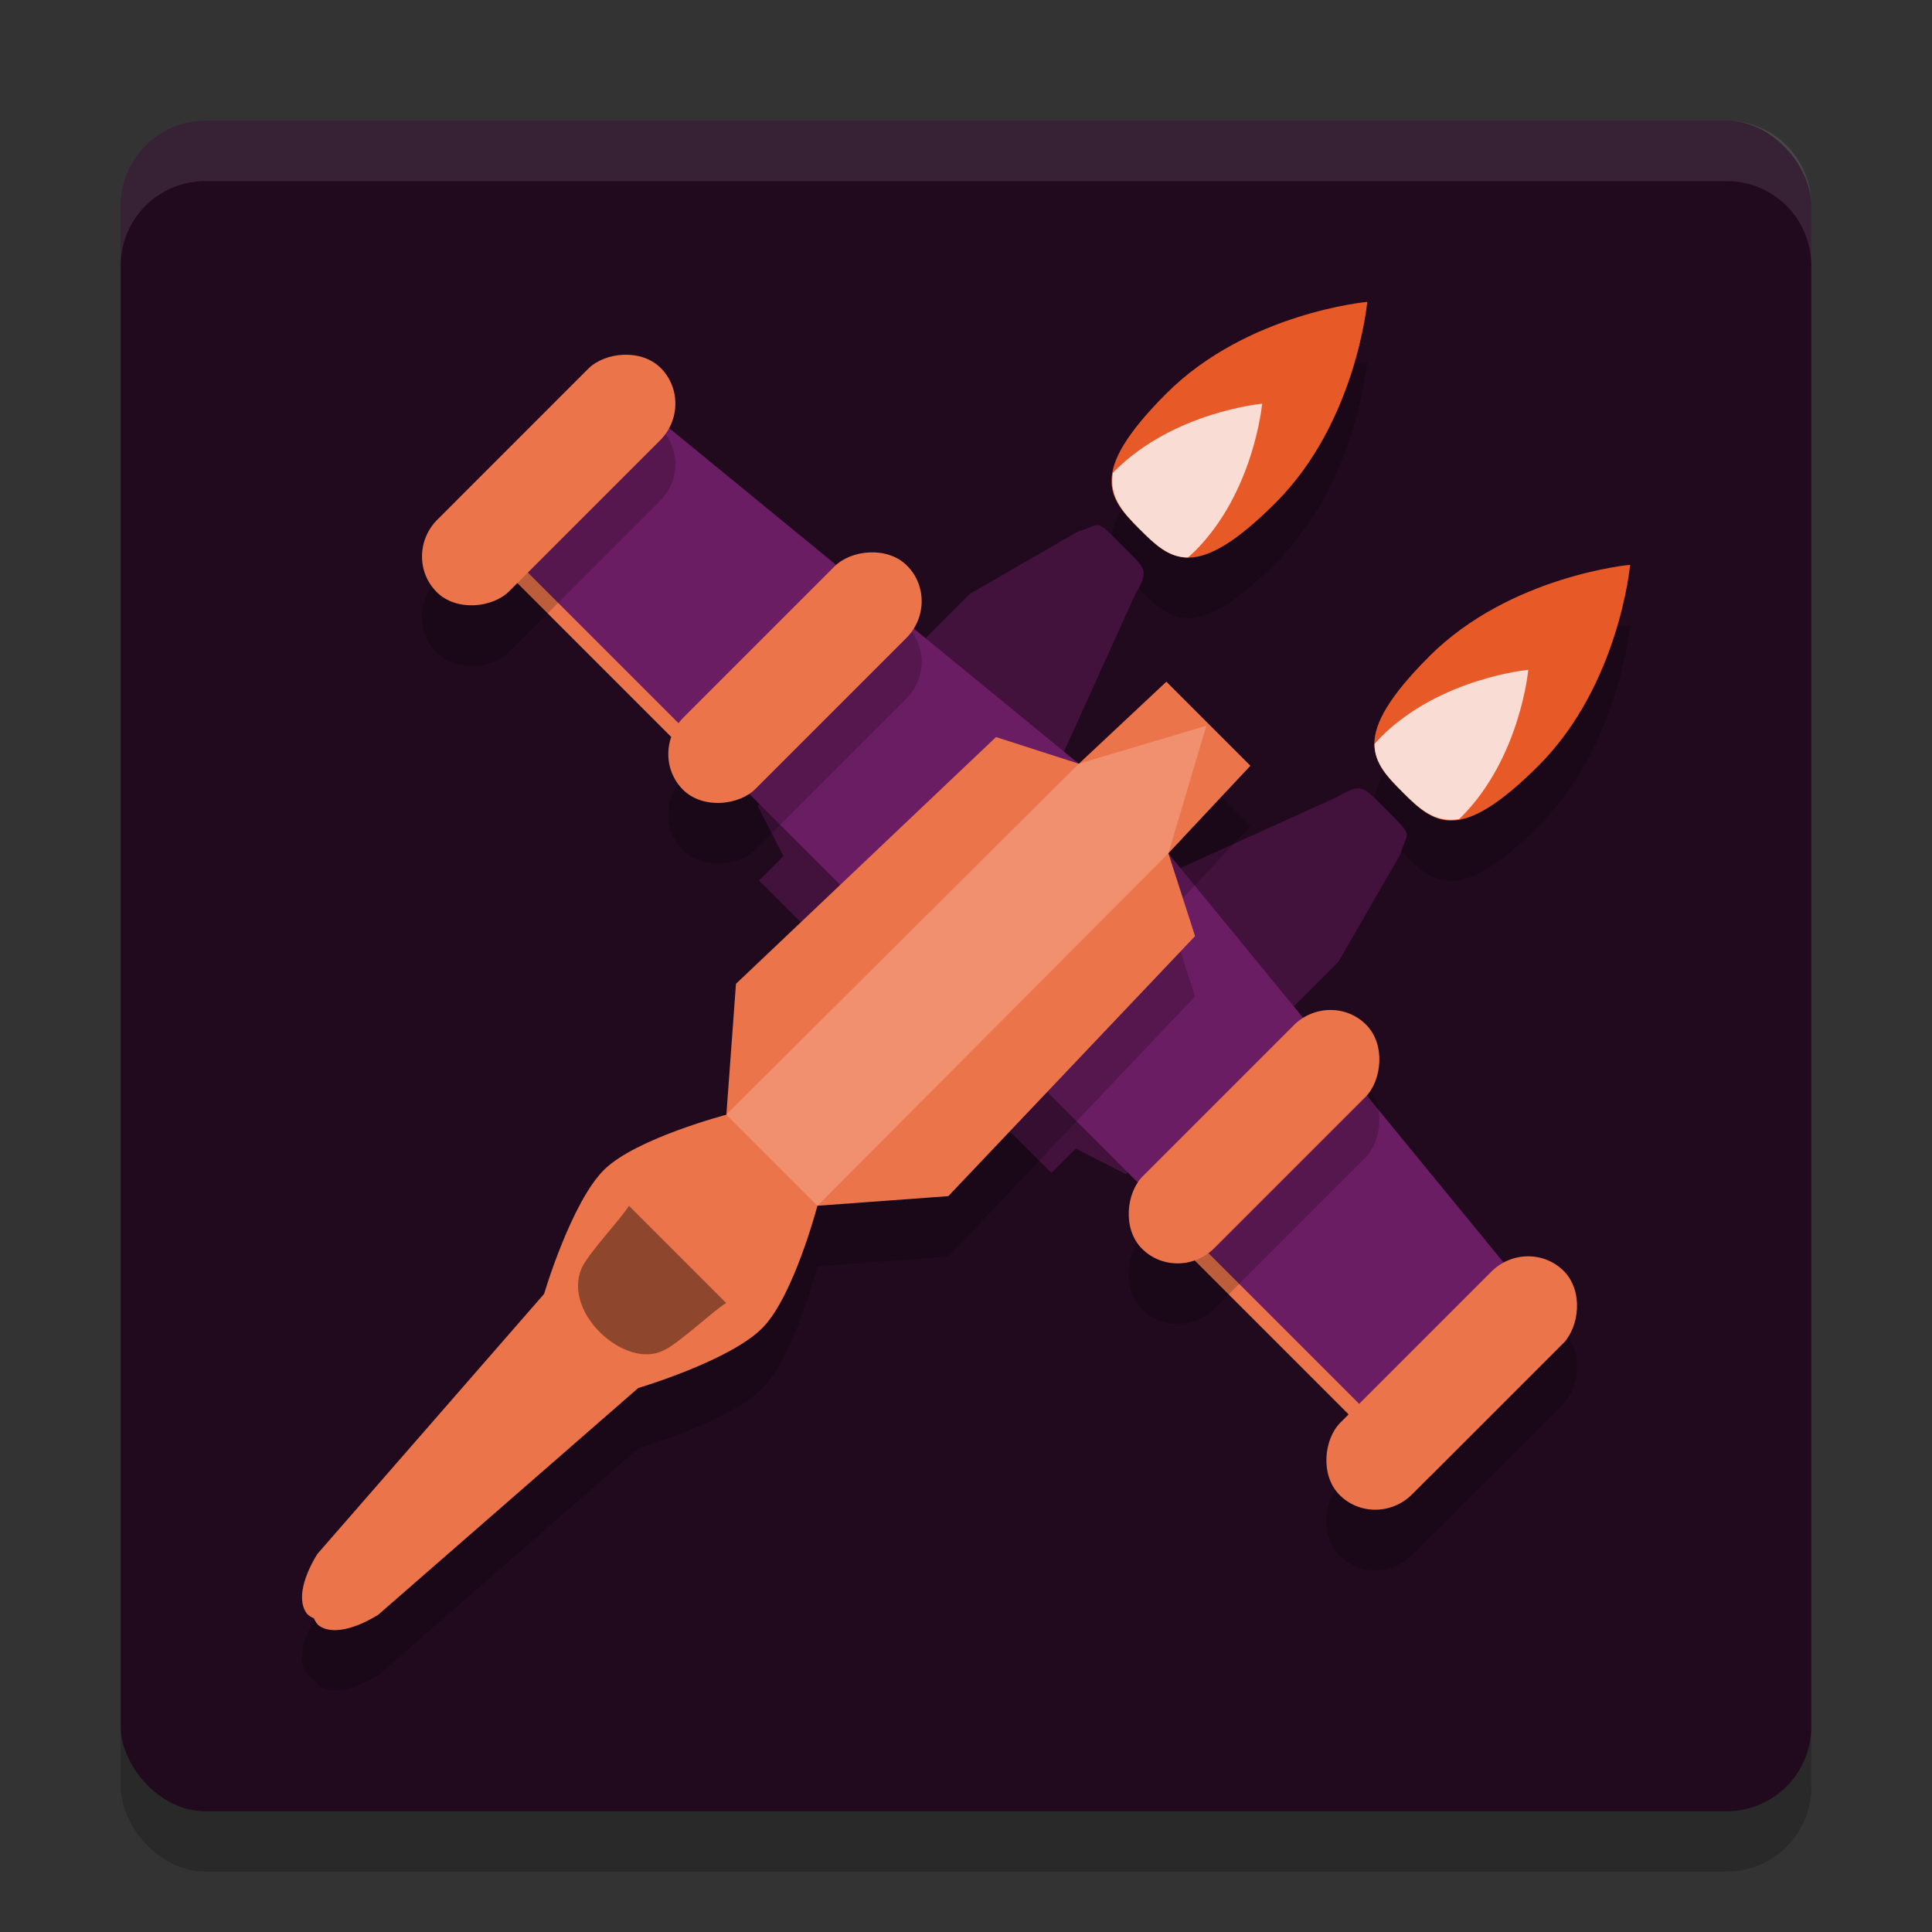 <svg xmlns="http://www.w3.org/2000/svg" width="32" height="32" version="1">
 <rect width="100%" height="100%" fill="#333333" stroke="none"/>
 <rect style="opacity:0.2" width="28" height="28" x="2" y="3" rx="1.4" ry="1.4"/>
 <rect style="fill:#21091e" width="28" height="28" x="2" y="2" rx="1.4" ry="1.4"/>
 <path style="opacity:0.2" d="m 21.129,9.327 c 1.337,-1.337 1.517,-3.327 1.517,-3.327 0,0 -1.989,0.179 -3.327,1.517 -1.337,1.337 -0.94,1.75 -0.44,2.25 0.5,0.5 0.913,0.898 2.25,-0.44 z"/>
 <rect style="fill:#ec744b" width="5.886" height=".431" x="11.97" y="-.77" transform="matrix(0.707,0.707,0.707,-0.707,0,0)"/>
 <path style="fill:#42123d" d="m 12.551,13.351 0.425,0.829 -0.404,0.404 1.614,1.614 3.243,-3.322 1.364,-3.009 C 19.018,9.47 18.992,9.439 18.691,9.138 L 18.458,8.905 C 18.139,8.592 18.211,8.702 17.854,8.804 l -1.784,1.028 z"/>
 <path style="fill:#6b1d63" d="M 7.558,8.298 14.932,15.672 17.867,12.65 9.809,6.046 Z"/>
 <rect style="opacity:0.2" width="1.68" height="5.249" x="11.92" y="-2.53" rx=".856" ry=".856" transform="matrix(0.707,0.707,0.707,-0.707,0,0)"/>
 <rect style="fill:#ec744b" width="1.68" height="5.249" x="11.21" y="-1.82" rx=".856" ry=".856" transform="matrix(0.707,0.707,0.707,-0.707,0,0)"/>
 <path style="fill:#e85928" d="m 21.129,8.327 c 1.337,-1.337 1.517,-3.327 1.517,-3.327 0,0 -1.989,0.179 -3.327,1.517 -1.337,1.337 -0.94,1.75 -0.44,2.25 0.5,0.5 0.913,0.898 2.25,-0.44 z"/>
 <path style="fill:#f9dcd3" d="M 18.878,8.767 C 18.601,8.489 18.367,8.233 18.432,7.835 c 0.012,-0.012 0.019,-0.022 0.032,-0.035 0.981,-0.981 2.441,-1.113 2.441,-1.113 0,0 -0.132,1.459 -1.113,2.441 -0.042,0.042 -0.076,0.068 -0.115,0.106 -0.325,-0.001 -0.551,-0.22 -0.798,-0.467 z"/>
 <rect style="opacity:0.2" width="1.68" height="5.249" x="17.12" y="-1.96" rx=".856" ry=".856" transform="matrix(0.707,0.707,0.707,-0.707,0,0)"/>
 <rect style="fill:#ec744b" width="1.68" height="5.249" x="16.41" y="-1.25" rx=".856" ry=".856" transform="matrix(0.707,0.707,0.707,-0.707,0,0)"/>
 <rect style="fill:#ec744b" width="5.886" height=".431" x="-33.28" y="-.77" transform="rotate(-135)"/>
 <path style="opacity:0.2" d="M 23.673,11.871 C 25.011,10.534 27,10.355 27,10.355 c 0,0 -0.179,1.989 -1.517,3.327 -1.337,1.337 -1.75,0.94 -2.25,0.44 -0.5,-0.5 -0.898,-0.913 0.44,-2.25 z"/>
 <path style="fill:#42123d" d="m 18.649,19.449 -0.829,-0.425 -0.404,0.404 -1.614,-1.614 3.322,-3.243 3.009,-1.364 c 0.396,-0.224 0.427,-0.198 0.729,0.104 l 0.233,0.233 c 0.312,0.319 0.203,0.247 0.101,0.604 l -1.028,1.784 z"/>
 <rect style="opacity:0.2" width="1.68" height="5.249" x="-34.75" y="-2.53" rx=".856" ry=".856" transform="rotate(-135)"/>
 <path style="fill:#6b1d63" d="m 23.702,24.442 -7.374,-7.374 3.022,-2.935 6.603,8.058 z"/>
 <path style="opacity:0.2" d="m 5.282,27.925 c 0.178,0.132 0.525,0.101 0.981,-0.178 L 10.571,23.99 c 0,0 1.532,-0.453 2.065,-1.003 0.513,-0.529 0.903,-2.016 0.903,-2.016 l 2.168,-0.159 4.087,-4.307 -0.442,-1.372 1.359,-1.45 -0.696,-0.696 -0.696,-0.696 -1.45,1.359 -1.372,-0.442 -4.307,4.087 -0.159,2.168 c 0,0 -1.487,0.39 -2.016,0.903 -0.55,0.533 -1.003,2.065 -1.003,2.065 l -3.756,4.308 c -0.279,0.455 -0.311,0.802 -0.178,0.981 0.03,0.04 0.076,0.063 0.121,0.085 0.022,0.046 0.045,0.091 0.085,0.121 z"/>
 <rect style="fill:#ec744b" width="1.68" height="5.249" x="-34.04" y="-1.82" rx=".856" ry=".856" transform="rotate(-135)"/>
 <path style="fill:#ec744b" d="m 5.282,26.925 c 0.178,0.132 0.525,0.101 0.981,-0.178 L 10.571,22.99 c 0,0 1.532,-0.453 2.065,-1.003 0.513,-0.529 0.903,-2.016 0.903,-2.016 l 2.168,-0.159 4.087,-4.307 -0.442,-1.372 1.359,-1.45 -0.696,-0.696 -0.696,-0.696 -1.45,1.359 -1.372,-0.442 -4.307,4.087 -0.159,2.168 c 0,0 -1.487,0.39 -2.016,0.903 -0.55,0.533 -1.003,2.065 -1.003,2.065 l -3.756,4.308 c -0.279,0.455 -0.311,0.802 -0.178,0.981 0.03,0.04 0.076,0.063 0.121,0.085 0.022,0.046 0.045,0.091 0.085,0.121 z"/>
 <path style="opacity:0.4" d="m 10.987,22.368 c 0.234,-0.095 0.84,-0.67 1.041,-0.786 l -1.611,-1.611 c -0.116,0.201 -0.691,0.807 -0.786,1.041 -0.313,0.745 0.735,1.673 1.356,1.356 z"/>
 <path style="fill:#e85928" d="M 23.673,10.871 C 25.011,9.534 27,9.355 27,9.355 c 0,0 -0.179,1.989 -1.517,3.327 -1.337,1.337 -1.75,0.94 -2.25,0.44 -0.5,-0.5 -0.898,-0.913 0.44,-2.25 z"/>
 <path style="fill:#f9dcd3" d="m 23.233,13.122 c 0.278,0.278 0.534,0.512 0.932,0.446 0.012,-0.012 0.022,-0.019 0.035,-0.032 0.981,-0.981 1.113,-2.441 1.113,-2.441 0,0 -1.459,0.132 -2.441,1.113 -0.042,0.042 -0.068,0.076 -0.106,0.115 0.001,0.325 0.22,0.551 0.467,0.798 z"/>
 <rect style="opacity:0.2" width="1.68" height="5.249" x="-29.55" y="-1.96" rx=".856" ry=".856" transform="rotate(-135)"/>
 <rect style="fill:#ec744b" width="1.68" height="5.249" x="-28.84" y="-1.25" rx=".856" ry=".856" transform="rotate(-135)"/>
 <path style="opacity:0.2;fill:#ffffff" d="m 13.539,19.972 -1.51,-1.51 5.839,-5.812 2.114,-0.63 -0.63,2.114 z"/>
 <path style="fill:#ffffff;opacity:0.1" d="M 3.4 2 C 2.625 2 2 2.625 2 3.4 L 2 4.4 C 2 3.625 2.625 3 3.4 3 L 28.6 3 C 29.375 3 30 3.625 30 4.4 L 30 3.4 C 30 2.625 29.375 2 28.6 2 L 3.4 2 z"/>
</svg>
